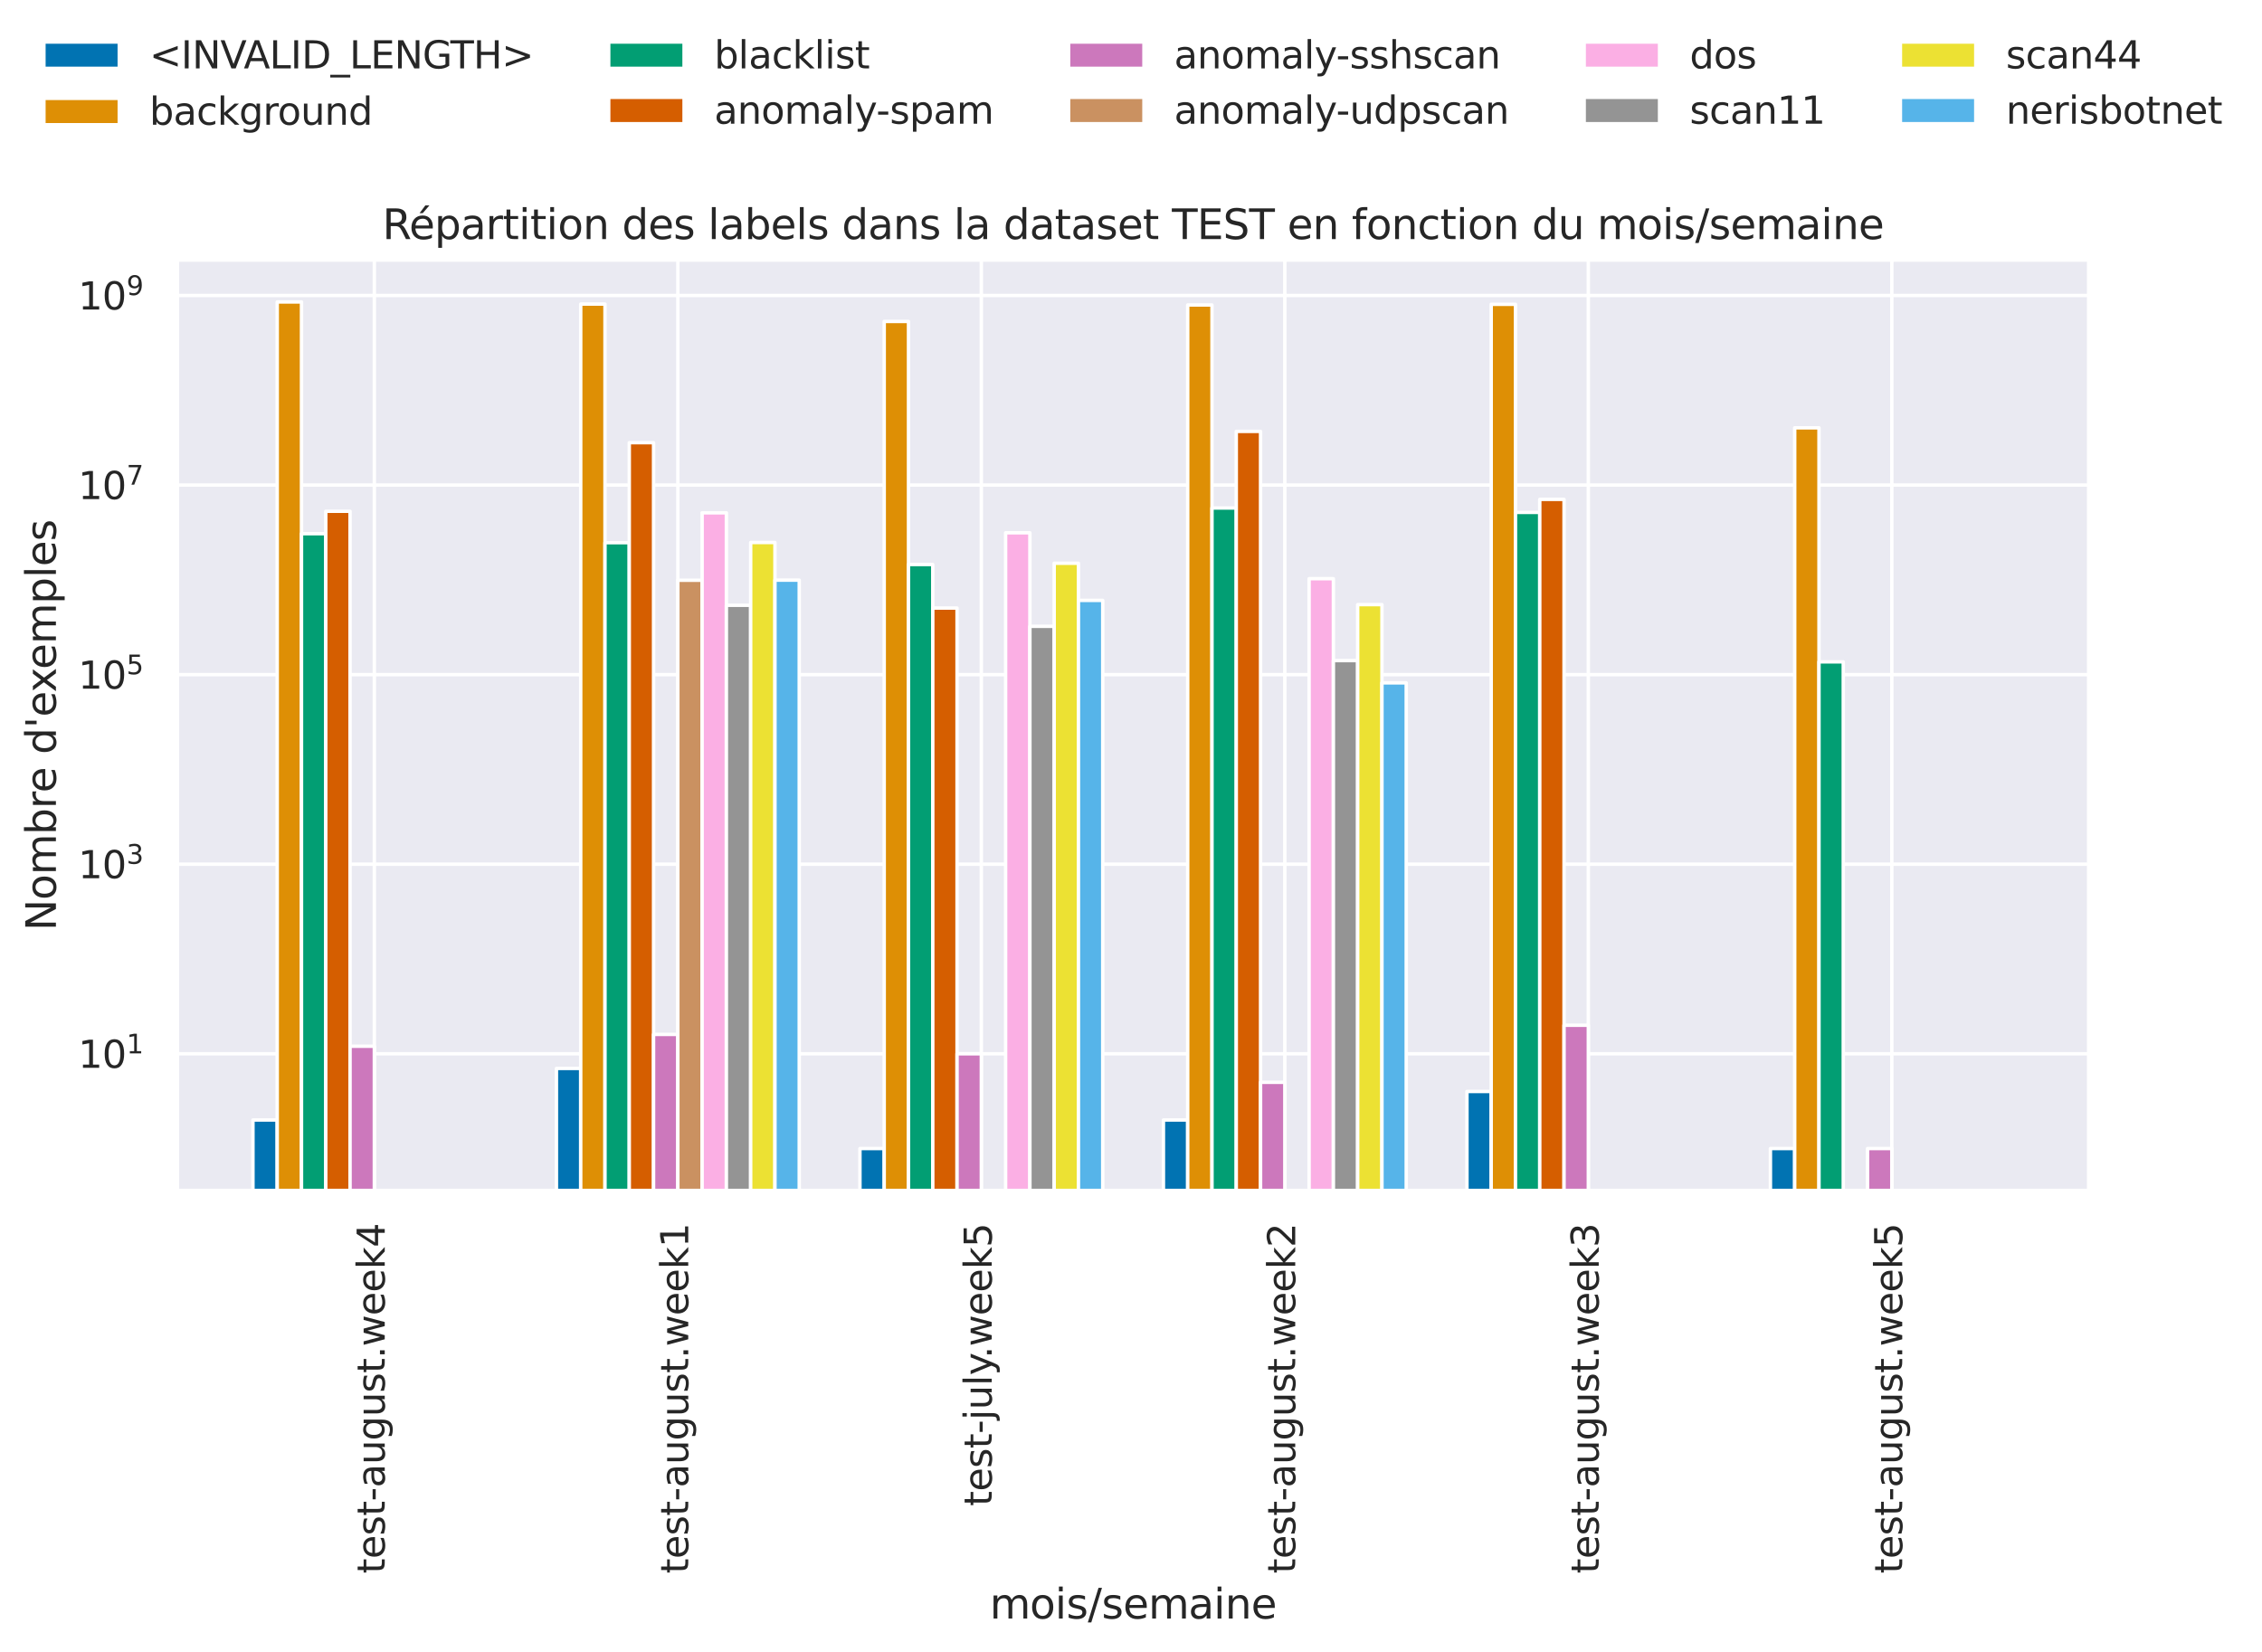 <?xml version="1.0" encoding="utf-8" standalone="no"?>
<!DOCTYPE svg PUBLIC "-//W3C//DTD SVG 1.1//EN"
  "http://www.w3.org/Graphics/SVG/1.1/DTD/svg11.dtd">
<svg xmlns:xlink="http://www.w3.org/1999/xlink" width="660.134pt" height="482.09pt" viewBox="0 0 660.134 482.09" xmlns="http://www.w3.org/2000/svg" version="1.1">
 <defs>
  <style type="text/css">*{stroke-linejoin: round; stroke-linecap: butt}</style>
 </defs>
 <g id="figure_1">
  <g id="patch_1">
   <path d="M 0 482.09 
L 660.134 482.09 
L 660.134 0 
L 0 0 
z
" style="fill: #ffffff"/>
  </g>
  <g id="axes_1">
   <g id="patch_2">
    <path d="M 51.674 347.578 
L 609.674 347.578 
L 609.674 75.778 
L 51.674 75.778 
z
" style="fill: #eaeaf2"/>
   </g>
   <g id="matplotlib.axis_1">
    <g id="xtick_1">
     <g id="line2d_1">
      <path d="M 109.245 347.578 
L 109.245 75.778 
" clip-path="url(#p283bfac3d0)" style="fill: none; stroke: #ffffff; stroke-linecap: round"/>
     </g>
     <g id="text_1">
      <!-- test-august.week4 -->
      <g style="fill: #262626" transform="translate(112.28 459.276)rotate(-90)scale(0.11 -0.11)">
       <defs>
        <path id="DejaVuSans-74" d="M 1172 4494 
L 1172 3500 
L 2356 3500 
L 2356 3053 
L 1172 3053 
L 1172 1153 
Q 1172 725 1289 603 
Q 1406 481 1766 481 
L 2356 481 
L 2356 0 
L 1766 0 
Q 1100 0 847 248 
Q 594 497 594 1153 
L 594 3053 
L 172 3053 
L 172 3500 
L 594 3500 
L 594 4494 
L 1172 4494 
z
" transform="scale(0.016)"/>
        <path id="DejaVuSans-65" d="M 3597 1894 
L 3597 1613 
L 953 1613 
Q 991 1019 1311 708 
Q 1631 397 2203 397 
Q 2534 397 2845 478 
Q 3156 559 3463 722 
L 3463 178 
Q 3153 47 2828 -22 
Q 2503 -91 2169 -91 
Q 1331 -91 842 396 
Q 353 884 353 1716 
Q 353 2575 817 3079 
Q 1281 3584 2069 3584 
Q 2775 3584 3186 3129 
Q 3597 2675 3597 1894 
z
M 3022 2063 
Q 3016 2534 2758 2815 
Q 2500 3097 2075 3097 
Q 1594 3097 1305 2825 
Q 1016 2553 972 2059 
L 3022 2063 
z
" transform="scale(0.016)"/>
        <path id="DejaVuSans-73" d="M 2834 3397 
L 2834 2853 
Q 2591 2978 2328 3040 
Q 2066 3103 1784 3103 
Q 1356 3103 1142 2972 
Q 928 2841 928 2578 
Q 928 2378 1081 2264 
Q 1234 2150 1697 2047 
L 1894 2003 
Q 2506 1872 2764 1633 
Q 3022 1394 3022 966 
Q 3022 478 2636 193 
Q 2250 -91 1575 -91 
Q 1294 -91 989 -36 
Q 684 19 347 128 
L 347 722 
Q 666 556 975 473 
Q 1284 391 1588 391 
Q 1994 391 2212 530 
Q 2431 669 2431 922 
Q 2431 1156 2273 1281 
Q 2116 1406 1581 1522 
L 1381 1569 
Q 847 1681 609 1914 
Q 372 2147 372 2553 
Q 372 3047 722 3315 
Q 1072 3584 1716 3584 
Q 2034 3584 2315 3537 
Q 2597 3491 2834 3397 
z
" transform="scale(0.016)"/>
        <path id="DejaVuSans-2d" d="M 313 2009 
L 1997 2009 
L 1997 1497 
L 313 1497 
L 313 2009 
z
" transform="scale(0.016)"/>
        <path id="DejaVuSans-61" d="M 2194 1759 
Q 1497 1759 1228 1600 
Q 959 1441 959 1056 
Q 959 750 1161 570 
Q 1363 391 1709 391 
Q 2188 391 2477 730 
Q 2766 1069 2766 1631 
L 2766 1759 
L 2194 1759 
z
M 3341 1997 
L 3341 0 
L 2766 0 
L 2766 531 
Q 2569 213 2275 61 
Q 1981 -91 1556 -91 
Q 1019 -91 701 211 
Q 384 513 384 1019 
Q 384 1609 779 1909 
Q 1175 2209 1959 2209 
L 2766 2209 
L 2766 2266 
Q 2766 2663 2505 2880 
Q 2244 3097 1772 3097 
Q 1472 3097 1187 3025 
Q 903 2953 641 2809 
L 641 3341 
Q 956 3463 1253 3523 
Q 1550 3584 1831 3584 
Q 2591 3584 2966 3190 
Q 3341 2797 3341 1997 
z
" transform="scale(0.016)"/>
        <path id="DejaVuSans-75" d="M 544 1381 
L 544 3500 
L 1119 3500 
L 1119 1403 
Q 1119 906 1312 657 
Q 1506 409 1894 409 
Q 2359 409 2629 706 
Q 2900 1003 2900 1516 
L 2900 3500 
L 3475 3500 
L 3475 0 
L 2900 0 
L 2900 538 
Q 2691 219 2414 64 
Q 2138 -91 1772 -91 
Q 1169 -91 856 284 
Q 544 659 544 1381 
z
M 1991 3584 
L 1991 3584 
z
" transform="scale(0.016)"/>
        <path id="DejaVuSans-67" d="M 2906 1791 
Q 2906 2416 2648 2759 
Q 2391 3103 1925 3103 
Q 1463 3103 1205 2759 
Q 947 2416 947 1791 
Q 947 1169 1205 825 
Q 1463 481 1925 481 
Q 2391 481 2648 825 
Q 2906 1169 2906 1791 
z
M 3481 434 
Q 3481 -459 3084 -895 
Q 2688 -1331 1869 -1331 
Q 1566 -1331 1297 -1286 
Q 1028 -1241 775 -1147 
L 775 -588 
Q 1028 -725 1275 -790 
Q 1522 -856 1778 -856 
Q 2344 -856 2625 -561 
Q 2906 -266 2906 331 
L 2906 616 
Q 2728 306 2450 153 
Q 2172 0 1784 0 
Q 1141 0 747 490 
Q 353 981 353 1791 
Q 353 2603 747 3093 
Q 1141 3584 1784 3584 
Q 2172 3584 2450 3431 
Q 2728 3278 2906 2969 
L 2906 3500 
L 3481 3500 
L 3481 434 
z
" transform="scale(0.016)"/>
        <path id="DejaVuSans-2e" d="M 684 794 
L 1344 794 
L 1344 0 
L 684 0 
L 684 794 
z
" transform="scale(0.016)"/>
        <path id="DejaVuSans-77" d="M 269 3500 
L 844 3500 
L 1563 769 
L 2278 3500 
L 2956 3500 
L 3675 769 
L 4391 3500 
L 4966 3500 
L 4050 0 
L 3372 0 
L 2619 2869 
L 1863 0 
L 1184 0 
L 269 3500 
z
" transform="scale(0.016)"/>
        <path id="DejaVuSans-6b" d="M 581 4863 
L 1159 4863 
L 1159 1991 
L 2875 3500 
L 3609 3500 
L 1753 1863 
L 3688 0 
L 2938 0 
L 1159 1709 
L 1159 0 
L 581 0 
L 581 4863 
z
" transform="scale(0.016)"/>
        <path id="DejaVuSans-34" d="M 2419 4116 
L 825 1625 
L 2419 1625 
L 2419 4116 
z
M 2253 4666 
L 3047 4666 
L 3047 1625 
L 3713 1625 
L 3713 1100 
L 3047 1100 
L 3047 0 
L 2419 0 
L 2419 1100 
L 313 1100 
L 313 1709 
L 2253 4666 
z
" transform="scale(0.016)"/>
       </defs>
       <use xlink:href="#DejaVuSans-74"/>
       <use xlink:href="#DejaVuSans-65" x="39.209"/>
       <use xlink:href="#DejaVuSans-73" x="100.732"/>
       <use xlink:href="#DejaVuSans-74" x="152.832"/>
       <use xlink:href="#DejaVuSans-2d" x="192.041"/>
       <use xlink:href="#DejaVuSans-61" x="228.125"/>
       <use xlink:href="#DejaVuSans-75" x="289.404"/>
       <use xlink:href="#DejaVuSans-67" x="352.783"/>
       <use xlink:href="#DejaVuSans-75" x="416.26"/>
       <use xlink:href="#DejaVuSans-73" x="479.639"/>
       <use xlink:href="#DejaVuSans-74" x="531.738"/>
       <use xlink:href="#DejaVuSans-2e" x="570.947"/>
       <use xlink:href="#DejaVuSans-77" x="602.734"/>
       <use xlink:href="#DejaVuSans-65" x="684.521"/>
       <use xlink:href="#DejaVuSans-65" x="746.045"/>
       <use xlink:href="#DejaVuSans-6b" x="807.568"/>
       <use xlink:href="#DejaVuSans-34" x="865.479"/>
      </g>
     </g>
    </g>
    <g id="xtick_2">
     <g id="line2d_2">
      <path d="M 197.817 347.578 
L 197.817 75.778 
" clip-path="url(#p283bfac3d0)" style="fill: none; stroke: #ffffff; stroke-linecap: round"/>
     </g>
     <g id="text_2">
      <!-- test-august.week1 -->
      <g style="fill: #262626" transform="translate(200.852 459.276)rotate(-90)scale(0.11 -0.11)">
       <defs>
        <path id="DejaVuSans-31" d="M 794 531 
L 1825 531 
L 1825 4091 
L 703 3866 
L 703 4441 
L 1819 4666 
L 2450 4666 
L 2450 531 
L 3481 531 
L 3481 0 
L 794 0 
L 794 531 
z
" transform="scale(0.016)"/>
       </defs>
       <use xlink:href="#DejaVuSans-74"/>
       <use xlink:href="#DejaVuSans-65" x="39.209"/>
       <use xlink:href="#DejaVuSans-73" x="100.732"/>
       <use xlink:href="#DejaVuSans-74" x="152.832"/>
       <use xlink:href="#DejaVuSans-2d" x="192.041"/>
       <use xlink:href="#DejaVuSans-61" x="228.125"/>
       <use xlink:href="#DejaVuSans-75" x="289.404"/>
       <use xlink:href="#DejaVuSans-67" x="352.783"/>
       <use xlink:href="#DejaVuSans-75" x="416.26"/>
       <use xlink:href="#DejaVuSans-73" x="479.639"/>
       <use xlink:href="#DejaVuSans-74" x="531.738"/>
       <use xlink:href="#DejaVuSans-2e" x="570.947"/>
       <use xlink:href="#DejaVuSans-77" x="602.734"/>
       <use xlink:href="#DejaVuSans-65" x="684.521"/>
       <use xlink:href="#DejaVuSans-65" x="746.045"/>
       <use xlink:href="#DejaVuSans-6b" x="807.568"/>
       <use xlink:href="#DejaVuSans-31" x="865.479"/>
      </g>
     </g>
    </g>
    <g id="xtick_3">
     <g id="line2d_3">
      <path d="M 286.388 347.578 
L 286.388 75.778 
" clip-path="url(#p283bfac3d0)" style="fill: none; stroke: #ffffff; stroke-linecap: round"/>
     </g>
     <g id="text_3">
      <!-- test-july.week5 -->
      <g style="fill: #262626" transform="translate(289.423 439.593)rotate(-90)scale(0.11 -0.11)">
       <defs>
        <path id="DejaVuSans-6a" d="M 603 3500 
L 1178 3500 
L 1178 -63 
Q 1178 -731 923 -1031 
Q 669 -1331 103 -1331 
L -116 -1331 
L -116 -844 
L 38 -844 
Q 366 -844 484 -692 
Q 603 -541 603 -63 
L 603 3500 
z
M 603 4863 
L 1178 4863 
L 1178 4134 
L 603 4134 
L 603 4863 
z
" transform="scale(0.016)"/>
        <path id="DejaVuSans-6c" d="M 603 4863 
L 1178 4863 
L 1178 0 
L 603 0 
L 603 4863 
z
" transform="scale(0.016)"/>
        <path id="DejaVuSans-79" d="M 2059 -325 
Q 1816 -950 1584 -1140 
Q 1353 -1331 966 -1331 
L 506 -1331 
L 506 -850 
L 844 -850 
Q 1081 -850 1212 -737 
Q 1344 -625 1503 -206 
L 1606 56 
L 191 3500 
L 800 3500 
L 1894 763 
L 2988 3500 
L 3597 3500 
L 2059 -325 
z
" transform="scale(0.016)"/>
        <path id="DejaVuSans-35" d="M 691 4666 
L 3169 4666 
L 3169 4134 
L 1269 4134 
L 1269 2991 
Q 1406 3038 1543 3061 
Q 1681 3084 1819 3084 
Q 2600 3084 3056 2656 
Q 3513 2228 3513 1497 
Q 3513 744 3044 326 
Q 2575 -91 1722 -91 
Q 1428 -91 1123 -41 
Q 819 9 494 109 
L 494 744 
Q 775 591 1075 516 
Q 1375 441 1709 441 
Q 2250 441 2565 725 
Q 2881 1009 2881 1497 
Q 2881 1984 2565 2268 
Q 2250 2553 1709 2553 
Q 1456 2553 1204 2497 
Q 953 2441 691 2322 
L 691 4666 
z
" transform="scale(0.016)"/>
       </defs>
       <use xlink:href="#DejaVuSans-74"/>
       <use xlink:href="#DejaVuSans-65" x="39.209"/>
       <use xlink:href="#DejaVuSans-73" x="100.732"/>
       <use xlink:href="#DejaVuSans-74" x="152.832"/>
       <use xlink:href="#DejaVuSans-2d" x="192.041"/>
       <use xlink:href="#DejaVuSans-6a" x="228.125"/>
       <use xlink:href="#DejaVuSans-75" x="255.908"/>
       <use xlink:href="#DejaVuSans-6c" x="319.287"/>
       <use xlink:href="#DejaVuSans-79" x="347.07"/>
       <use xlink:href="#DejaVuSans-2e" x="392"/>
       <use xlink:href="#DejaVuSans-77" x="423.787"/>
       <use xlink:href="#DejaVuSans-65" x="505.574"/>
       <use xlink:href="#DejaVuSans-65" x="567.098"/>
       <use xlink:href="#DejaVuSans-6b" x="628.621"/>
       <use xlink:href="#DejaVuSans-35" x="686.531"/>
      </g>
     </g>
    </g>
    <g id="xtick_4">
     <g id="line2d_4">
      <path d="M 374.959 347.578 
L 374.959 75.778 
" clip-path="url(#p283bfac3d0)" style="fill: none; stroke: #ffffff; stroke-linecap: round"/>
     </g>
     <g id="text_4">
      <!-- test-august.week2 -->
      <g style="fill: #262626" transform="translate(377.995 459.276)rotate(-90)scale(0.11 -0.11)">
       <defs>
        <path id="DejaVuSans-32" d="M 1228 531 
L 3431 531 
L 3431 0 
L 469 0 
L 469 531 
Q 828 903 1448 1529 
Q 2069 2156 2228 2338 
Q 2531 2678 2651 2914 
Q 2772 3150 2772 3378 
Q 2772 3750 2511 3984 
Q 2250 4219 1831 4219 
Q 1534 4219 1204 4116 
Q 875 4013 500 3803 
L 500 4441 
Q 881 4594 1212 4672 
Q 1544 4750 1819 4750 
Q 2544 4750 2975 4387 
Q 3406 4025 3406 3419 
Q 3406 3131 3298 2873 
Q 3191 2616 2906 2266 
Q 2828 2175 2409 1742 
Q 1991 1309 1228 531 
z
" transform="scale(0.016)"/>
       </defs>
       <use xlink:href="#DejaVuSans-74"/>
       <use xlink:href="#DejaVuSans-65" x="39.209"/>
       <use xlink:href="#DejaVuSans-73" x="100.732"/>
       <use xlink:href="#DejaVuSans-74" x="152.832"/>
       <use xlink:href="#DejaVuSans-2d" x="192.041"/>
       <use xlink:href="#DejaVuSans-61" x="228.125"/>
       <use xlink:href="#DejaVuSans-75" x="289.404"/>
       <use xlink:href="#DejaVuSans-67" x="352.783"/>
       <use xlink:href="#DejaVuSans-75" x="416.26"/>
       <use xlink:href="#DejaVuSans-73" x="479.639"/>
       <use xlink:href="#DejaVuSans-74" x="531.738"/>
       <use xlink:href="#DejaVuSans-2e" x="570.947"/>
       <use xlink:href="#DejaVuSans-77" x="602.734"/>
       <use xlink:href="#DejaVuSans-65" x="684.521"/>
       <use xlink:href="#DejaVuSans-65" x="746.045"/>
       <use xlink:href="#DejaVuSans-6b" x="807.568"/>
       <use xlink:href="#DejaVuSans-32" x="865.479"/>
      </g>
     </g>
    </g>
    <g id="xtick_5">
     <g id="line2d_5">
      <path d="M 463.531 347.578 
L 463.531 75.778 
" clip-path="url(#p283bfac3d0)" style="fill: none; stroke: #ffffff; stroke-linecap: round"/>
     </g>
     <g id="text_5">
      <!-- test-august.week3 -->
      <g style="fill: #262626" transform="translate(466.566 459.276)rotate(-90)scale(0.11 -0.11)">
       <defs>
        <path id="DejaVuSans-33" d="M 2597 2516 
Q 3050 2419 3304 2112 
Q 3559 1806 3559 1356 
Q 3559 666 3084 287 
Q 2609 -91 1734 -91 
Q 1441 -91 1130 -33 
Q 819 25 488 141 
L 488 750 
Q 750 597 1062 519 
Q 1375 441 1716 441 
Q 2309 441 2620 675 
Q 2931 909 2931 1356 
Q 2931 1769 2642 2001 
Q 2353 2234 1838 2234 
L 1294 2234 
L 1294 2753 
L 1863 2753 
Q 2328 2753 2575 2939 
Q 2822 3125 2822 3475 
Q 2822 3834 2567 4026 
Q 2313 4219 1838 4219 
Q 1578 4219 1281 4162 
Q 984 4106 628 3988 
L 628 4550 
Q 988 4650 1302 4700 
Q 1616 4750 1894 4750 
Q 2613 4750 3031 4423 
Q 3450 4097 3450 3541 
Q 3450 3153 3228 2886 
Q 3006 2619 2597 2516 
z
" transform="scale(0.016)"/>
       </defs>
       <use xlink:href="#DejaVuSans-74"/>
       <use xlink:href="#DejaVuSans-65" x="39.209"/>
       <use xlink:href="#DejaVuSans-73" x="100.732"/>
       <use xlink:href="#DejaVuSans-74" x="152.832"/>
       <use xlink:href="#DejaVuSans-2d" x="192.041"/>
       <use xlink:href="#DejaVuSans-61" x="228.125"/>
       <use xlink:href="#DejaVuSans-75" x="289.404"/>
       <use xlink:href="#DejaVuSans-67" x="352.783"/>
       <use xlink:href="#DejaVuSans-75" x="416.26"/>
       <use xlink:href="#DejaVuSans-73" x="479.639"/>
       <use xlink:href="#DejaVuSans-74" x="531.738"/>
       <use xlink:href="#DejaVuSans-2e" x="570.947"/>
       <use xlink:href="#DejaVuSans-77" x="602.734"/>
       <use xlink:href="#DejaVuSans-65" x="684.521"/>
       <use xlink:href="#DejaVuSans-65" x="746.045"/>
       <use xlink:href="#DejaVuSans-6b" x="807.568"/>
       <use xlink:href="#DejaVuSans-33" x="865.479"/>
      </g>
     </g>
    </g>
    <g id="xtick_6">
     <g id="line2d_6">
      <path d="M 552.102 347.578 
L 552.102 75.778 
" clip-path="url(#p283bfac3d0)" style="fill: none; stroke: #ffffff; stroke-linecap: round"/>
     </g>
     <g id="text_6">
      <!-- test-august.week5 -->
      <g style="fill: #262626" transform="translate(555.138 459.276)rotate(-90)scale(0.11 -0.11)">
       <use xlink:href="#DejaVuSans-74"/>
       <use xlink:href="#DejaVuSans-65" x="39.209"/>
       <use xlink:href="#DejaVuSans-73" x="100.732"/>
       <use xlink:href="#DejaVuSans-74" x="152.832"/>
       <use xlink:href="#DejaVuSans-2d" x="192.041"/>
       <use xlink:href="#DejaVuSans-61" x="228.125"/>
       <use xlink:href="#DejaVuSans-75" x="289.404"/>
       <use xlink:href="#DejaVuSans-67" x="352.783"/>
       <use xlink:href="#DejaVuSans-75" x="416.26"/>
       <use xlink:href="#DejaVuSans-73" x="479.639"/>
       <use xlink:href="#DejaVuSans-74" x="531.738"/>
       <use xlink:href="#DejaVuSans-2e" x="570.947"/>
       <use xlink:href="#DejaVuSans-77" x="602.734"/>
       <use xlink:href="#DejaVuSans-65" x="684.521"/>
       <use xlink:href="#DejaVuSans-65" x="746.045"/>
       <use xlink:href="#DejaVuSans-6b" x="807.568"/>
       <use xlink:href="#DejaVuSans-35" x="865.479"/>
      </g>
     </g>
    </g>
    <g id="text_7">
     <!-- mois/semaine -->
     <g style="fill: #262626" transform="translate(288.844 472.395)scale(0.12 -0.12)">
      <defs>
       <path id="DejaVuSans-6d" d="M 3328 2828 
Q 3544 3216 3844 3400 
Q 4144 3584 4550 3584 
Q 5097 3584 5394 3201 
Q 5691 2819 5691 2113 
L 5691 0 
L 5113 0 
L 5113 2094 
Q 5113 2597 4934 2840 
Q 4756 3084 4391 3084 
Q 3944 3084 3684 2787 
Q 3425 2491 3425 1978 
L 3425 0 
L 2847 0 
L 2847 2094 
Q 2847 2600 2669 2842 
Q 2491 3084 2119 3084 
Q 1678 3084 1418 2786 
Q 1159 2488 1159 1978 
L 1159 0 
L 581 0 
L 581 3500 
L 1159 3500 
L 1159 2956 
Q 1356 3278 1631 3431 
Q 1906 3584 2284 3584 
Q 2666 3584 2933 3390 
Q 3200 3197 3328 2828 
z
" transform="scale(0.016)"/>
       <path id="DejaVuSans-6f" d="M 1959 3097 
Q 1497 3097 1228 2736 
Q 959 2375 959 1747 
Q 959 1119 1226 758 
Q 1494 397 1959 397 
Q 2419 397 2687 759 
Q 2956 1122 2956 1747 
Q 2956 2369 2687 2733 
Q 2419 3097 1959 3097 
z
M 1959 3584 
Q 2709 3584 3137 3096 
Q 3566 2609 3566 1747 
Q 3566 888 3137 398 
Q 2709 -91 1959 -91 
Q 1206 -91 779 398 
Q 353 888 353 1747 
Q 353 2609 779 3096 
Q 1206 3584 1959 3584 
z
" transform="scale(0.016)"/>
       <path id="DejaVuSans-69" d="M 603 3500 
L 1178 3500 
L 1178 0 
L 603 0 
L 603 3500 
z
M 603 4863 
L 1178 4863 
L 1178 4134 
L 603 4134 
L 603 4863 
z
" transform="scale(0.016)"/>
       <path id="DejaVuSans-2f" d="M 1625 4666 
L 2156 4666 
L 531 -594 
L 0 -594 
L 1625 4666 
z
" transform="scale(0.016)"/>
       <path id="DejaVuSans-6e" d="M 3513 2113 
L 3513 0 
L 2938 0 
L 2938 2094 
Q 2938 2591 2744 2837 
Q 2550 3084 2163 3084 
Q 1697 3084 1428 2787 
Q 1159 2491 1159 1978 
L 1159 0 
L 581 0 
L 581 3500 
L 1159 3500 
L 1159 2956 
Q 1366 3272 1645 3428 
Q 1925 3584 2291 3584 
Q 2894 3584 3203 3211 
Q 3513 2838 3513 2113 
z
" transform="scale(0.016)"/>
      </defs>
      <use xlink:href="#DejaVuSans-6d"/>
      <use xlink:href="#DejaVuSans-6f" x="97.412"/>
      <use xlink:href="#DejaVuSans-69" x="158.594"/>
      <use xlink:href="#DejaVuSans-73" x="186.377"/>
      <use xlink:href="#DejaVuSans-2f" x="238.477"/>
      <use xlink:href="#DejaVuSans-73" x="272.168"/>
      <use xlink:href="#DejaVuSans-65" x="324.268"/>
      <use xlink:href="#DejaVuSans-6d" x="385.791"/>
      <use xlink:href="#DejaVuSans-61" x="483.203"/>
      <use xlink:href="#DejaVuSans-69" x="544.482"/>
      <use xlink:href="#DejaVuSans-6e" x="572.266"/>
      <use xlink:href="#DejaVuSans-65" x="635.645"/>
     </g>
    </g>
   </g>
   <g id="matplotlib.axis_2">
    <g id="ytick_1">
     <g id="line2d_7">
      <path d="M 51.674 307.558 
L 609.674 307.558 
" clip-path="url(#p283bfac3d0)" style="fill: none; stroke: #ffffff; stroke-linecap: round"/>
     </g>
     <g id="text_8">
      <!-- $\mathdefault{10^{1}}$ -->
      <g style="fill: #262626" transform="translate(22.814 311.737)scale(0.11 -0.11)">
       <defs>
        <path id="DejaVuSans-30" d="M 2034 4250 
Q 1547 4250 1301 3770 
Q 1056 3291 1056 2328 
Q 1056 1369 1301 889 
Q 1547 409 2034 409 
Q 2525 409 2770 889 
Q 3016 1369 3016 2328 
Q 3016 3291 2770 3770 
Q 2525 4250 2034 4250 
z
M 2034 4750 
Q 2819 4750 3233 4129 
Q 3647 3509 3647 2328 
Q 3647 1150 3233 529 
Q 2819 -91 2034 -91 
Q 1250 -91 836 529 
Q 422 1150 422 2328 
Q 422 3509 836 4129 
Q 1250 4750 2034 4750 
z
" transform="scale(0.016)"/>
       </defs>
       <use xlink:href="#DejaVuSans-31" transform="translate(0 0.684)"/>
       <use xlink:href="#DejaVuSans-30" transform="translate(63.623 0.684)"/>
       <use xlink:href="#DejaVuSans-31" transform="translate(128.203 38.966)scale(0.7)"/>
      </g>
     </g>
    </g>
    <g id="ytick_2">
     <g id="line2d_8">
      <path d="M 51.674 252.228 
L 609.674 252.228 
" clip-path="url(#p283bfac3d0)" style="fill: none; stroke: #ffffff; stroke-linecap: round"/>
     </g>
     <g id="text_9">
      <!-- $\mathdefault{10^{3}}$ -->
      <g style="fill: #262626" transform="translate(22.814 256.407)scale(0.11 -0.11)">
       <use xlink:href="#DejaVuSans-31" transform="translate(0 0.766)"/>
       <use xlink:href="#DejaVuSans-30" transform="translate(63.623 0.766)"/>
       <use xlink:href="#DejaVuSans-33" transform="translate(128.203 39.047)scale(0.7)"/>
      </g>
     </g>
    </g>
    <g id="ytick_3">
     <g id="line2d_9">
      <path d="M 51.674 196.898 
L 609.674 196.898 
" clip-path="url(#p283bfac3d0)" style="fill: none; stroke: #ffffff; stroke-linecap: round"/>
     </g>
     <g id="text_10">
      <!-- $\mathdefault{10^{5}}$ -->
      <g style="fill: #262626" transform="translate(22.814 201.078)scale(0.11 -0.11)">
       <use xlink:href="#DejaVuSans-31" transform="translate(0 0.684)"/>
       <use xlink:href="#DejaVuSans-30" transform="translate(63.623 0.684)"/>
       <use xlink:href="#DejaVuSans-35" transform="translate(128.203 38.966)scale(0.7)"/>
      </g>
     </g>
    </g>
    <g id="ytick_4">
     <g id="line2d_10">
      <path d="M 51.674 141.568 
L 609.674 141.568 
" clip-path="url(#p283bfac3d0)" style="fill: none; stroke: #ffffff; stroke-linecap: round"/>
     </g>
     <g id="text_11">
      <!-- $\mathdefault{10^{7}}$ -->
      <g style="fill: #262626" transform="translate(22.814 145.748)scale(0.11 -0.11)">
       <defs>
        <path id="DejaVuSans-37" d="M 525 4666 
L 3525 4666 
L 3525 4397 
L 1831 0 
L 1172 0 
L 2766 4134 
L 525 4134 
L 525 4666 
z
" transform="scale(0.016)"/>
       </defs>
       <use xlink:href="#DejaVuSans-31" transform="translate(0 0.684)"/>
       <use xlink:href="#DejaVuSans-30" transform="translate(63.623 0.684)"/>
       <use xlink:href="#DejaVuSans-37" transform="translate(128.203 38.966)scale(0.7)"/>
      </g>
     </g>
    </g>
    <g id="ytick_5">
     <g id="line2d_11">
      <path d="M 51.674 86.239 
L 609.674 86.239 
" clip-path="url(#p283bfac3d0)" style="fill: none; stroke: #ffffff; stroke-linecap: round"/>
     </g>
     <g id="text_12">
      <!-- $\mathdefault{10^{9}}$ -->
      <g style="fill: #262626" transform="translate(22.814 90.418)scale(0.11 -0.11)">
       <defs>
        <path id="DejaVuSans-39" d="M 703 97 
L 703 672 
Q 941 559 1184 500 
Q 1428 441 1663 441 
Q 2288 441 2617 861 
Q 2947 1281 2994 2138 
Q 2813 1869 2534 1725 
Q 2256 1581 1919 1581 
Q 1219 1581 811 2004 
Q 403 2428 403 3163 
Q 403 3881 828 4315 
Q 1253 4750 1959 4750 
Q 2769 4750 3195 4129 
Q 3622 3509 3622 2328 
Q 3622 1225 3098 567 
Q 2575 -91 1691 -91 
Q 1453 -91 1209 -44 
Q 966 3 703 97 
z
M 1959 2075 
Q 2384 2075 2632 2365 
Q 2881 2656 2881 3163 
Q 2881 3666 2632 3958 
Q 2384 4250 1959 4250 
Q 1534 4250 1286 3958 
Q 1038 3666 1038 3163 
Q 1038 2656 1286 2365 
Q 1534 2075 1959 2075 
z
" transform="scale(0.016)"/>
       </defs>
       <use xlink:href="#DejaVuSans-31" transform="translate(0 0.766)"/>
       <use xlink:href="#DejaVuSans-30" transform="translate(63.623 0.766)"/>
       <use xlink:href="#DejaVuSans-39" transform="translate(128.203 39.047)scale(0.7)"/>
      </g>
     </g>
    </g>
    <g id="text_13">
     <!-- Nombre d'exemples -->
     <g style="fill: #262626" transform="translate(16.318 271.66)rotate(-90)scale(0.12 -0.12)">
      <defs>
       <path id="DejaVuSans-4e" d="M 628 4666 
L 1478 4666 
L 3547 763 
L 3547 4666 
L 4159 4666 
L 4159 0 
L 3309 0 
L 1241 3903 
L 1241 0 
L 628 0 
L 628 4666 
z
" transform="scale(0.016)"/>
       <path id="DejaVuSans-62" d="M 3116 1747 
Q 3116 2381 2855 2742 
Q 2594 3103 2138 3103 
Q 1681 3103 1420 2742 
Q 1159 2381 1159 1747 
Q 1159 1113 1420 752 
Q 1681 391 2138 391 
Q 2594 391 2855 752 
Q 3116 1113 3116 1747 
z
M 1159 2969 
Q 1341 3281 1617 3432 
Q 1894 3584 2278 3584 
Q 2916 3584 3314 3078 
Q 3713 2572 3713 1747 
Q 3713 922 3314 415 
Q 2916 -91 2278 -91 
Q 1894 -91 1617 61 
Q 1341 213 1159 525 
L 1159 0 
L 581 0 
L 581 4863 
L 1159 4863 
L 1159 2969 
z
" transform="scale(0.016)"/>
       <path id="DejaVuSans-72" d="M 2631 2963 
Q 2534 3019 2420 3045 
Q 2306 3072 2169 3072 
Q 1681 3072 1420 2755 
Q 1159 2438 1159 1844 
L 1159 0 
L 581 0 
L 581 3500 
L 1159 3500 
L 1159 2956 
Q 1341 3275 1631 3429 
Q 1922 3584 2338 3584 
Q 2397 3584 2469 3576 
Q 2541 3569 2628 3553 
L 2631 2963 
z
" transform="scale(0.016)"/>
       <path id="DejaVuSans-20" transform="scale(0.016)"/>
       <path id="DejaVuSans-64" d="M 2906 2969 
L 2906 4863 
L 3481 4863 
L 3481 0 
L 2906 0 
L 2906 525 
Q 2725 213 2448 61 
Q 2172 -91 1784 -91 
Q 1150 -91 751 415 
Q 353 922 353 1747 
Q 353 2572 751 3078 
Q 1150 3584 1784 3584 
Q 2172 3584 2448 3432 
Q 2725 3281 2906 2969 
z
M 947 1747 
Q 947 1113 1208 752 
Q 1469 391 1925 391 
Q 2381 391 2643 752 
Q 2906 1113 2906 1747 
Q 2906 2381 2643 2742 
Q 2381 3103 1925 3103 
Q 1469 3103 1208 2742 
Q 947 2381 947 1747 
z
" transform="scale(0.016)"/>
       <path id="DejaVuSans-27" d="M 1147 4666 
L 1147 2931 
L 616 2931 
L 616 4666 
L 1147 4666 
z
" transform="scale(0.016)"/>
       <path id="DejaVuSans-78" d="M 3513 3500 
L 2247 1797 
L 3578 0 
L 2900 0 
L 1881 1375 
L 863 0 
L 184 0 
L 1544 1831 
L 300 3500 
L 978 3500 
L 1906 2253 
L 2834 3500 
L 3513 3500 
z
" transform="scale(0.016)"/>
       <path id="DejaVuSans-70" d="M 1159 525 
L 1159 -1331 
L 581 -1331 
L 581 3500 
L 1159 3500 
L 1159 2969 
Q 1341 3281 1617 3432 
Q 1894 3584 2278 3584 
Q 2916 3584 3314 3078 
Q 3713 2572 3713 1747 
Q 3713 922 3314 415 
Q 2916 -91 2278 -91 
Q 1894 -91 1617 61 
Q 1341 213 1159 525 
z
M 3116 1747 
Q 3116 2381 2855 2742 
Q 2594 3103 2138 3103 
Q 1681 3103 1420 2742 
Q 1159 2381 1159 1747 
Q 1159 1113 1420 752 
Q 1681 391 2138 391 
Q 2594 391 2855 752 
Q 3116 1113 3116 1747 
z
" transform="scale(0.016)"/>
      </defs>
      <use xlink:href="#DejaVuSans-4e"/>
      <use xlink:href="#DejaVuSans-6f" x="74.805"/>
      <use xlink:href="#DejaVuSans-6d" x="135.986"/>
      <use xlink:href="#DejaVuSans-62" x="233.398"/>
      <use xlink:href="#DejaVuSans-72" x="296.875"/>
      <use xlink:href="#DejaVuSans-65" x="335.738"/>
      <use xlink:href="#DejaVuSans-20" x="397.262"/>
      <use xlink:href="#DejaVuSans-64" x="429.049"/>
      <use xlink:href="#DejaVuSans-27" x="492.525"/>
      <use xlink:href="#DejaVuSans-65" x="520.016"/>
      <use xlink:href="#DejaVuSans-78" x="579.789"/>
      <use xlink:href="#DejaVuSans-65" x="635.844"/>
      <use xlink:href="#DejaVuSans-6d" x="697.367"/>
      <use xlink:href="#DejaVuSans-70" x="794.779"/>
      <use xlink:href="#DejaVuSans-6c" x="858.256"/>
      <use xlink:href="#DejaVuSans-65" x="886.039"/>
      <use xlink:href="#DejaVuSans-73" x="947.562"/>
     </g>
    </g>
   </g>
   <g id="patch_3">
    <path d="M 73.817 28000.193 
L 80.902 28000.193 
L 80.902 326.895 
L 73.817 326.895 
z
" clip-path="url(#p283bfac3d0)" style="fill: #0173b2; stroke: #ffffff; stroke-linejoin: miter"/>
   </g>
   <g id="patch_4">
    <path d="M 162.388 28000.193 
L 169.474 28000.193 
L 169.474 311.844 
L 162.388 311.844 
z
" clip-path="url(#p283bfac3d0)" style="fill: #0173b2; stroke: #ffffff; stroke-linejoin: miter"/>
   </g>
   <g id="patch_5">
    <path d="M 250.959 28000.193 
L 258.045 28000.193 
L 258.045 335.223 
L 250.959 335.223 
z
" clip-path="url(#p283bfac3d0)" style="fill: #0173b2; stroke: #ffffff; stroke-linejoin: miter"/>
   </g>
   <g id="patch_6">
    <path d="M 339.531 28000.193 
L 346.617 28000.193 
L 346.617 326.895 
L 339.531 326.895 
z
" clip-path="url(#p283bfac3d0)" style="fill: #0173b2; stroke: #ffffff; stroke-linejoin: miter"/>
   </g>
   <g id="patch_7">
    <path d="M 428.102 28000.193 
L 435.188 28000.193 
L 435.188 318.567 
L 428.102 318.567 
z
" clip-path="url(#p283bfac3d0)" style="fill: #0173b2; stroke: #ffffff; stroke-linejoin: miter"/>
   </g>
   <g id="patch_8">
    <path d="M 516.674 28000.193 
L 523.759 28000.193 
L 523.759 335.223 
L 516.674 335.223 
z
" clip-path="url(#p283bfac3d0)" style="fill: #0173b2; stroke: #ffffff; stroke-linejoin: miter"/>
   </g>
   <g id="patch_9">
    <path d="M 80.902 28000.193 
L 87.988 28000.193 
L 87.988 88.132 
L 80.902 88.132 
z
" clip-path="url(#p283bfac3d0)" style="fill: #de8f05; stroke: #ffffff; stroke-linejoin: miter"/>
   </g>
   <g id="patch_10">
    <path d="M 169.474 28000.193 
L 176.559 28000.193 
L 176.559 88.754 
L 169.474 88.754 
z
" clip-path="url(#p283bfac3d0)" style="fill: #de8f05; stroke: #ffffff; stroke-linejoin: miter"/>
   </g>
   <g id="patch_11">
    <path d="M 258.045 28000.193 
L 265.131 28000.193 
L 265.131 93.822 
L 258.045 93.822 
z
" clip-path="url(#p283bfac3d0)" style="fill: #de8f05; stroke: #ffffff; stroke-linejoin: miter"/>
   </g>
   <g id="patch_12">
    <path d="M 346.617 28000.193 
L 353.702 28000.193 
L 353.702 89.017 
L 346.617 89.017 
z
" clip-path="url(#p283bfac3d0)" style="fill: #de8f05; stroke: #ffffff; stroke-linejoin: miter"/>
   </g>
   <g id="patch_13">
    <path d="M 435.188 28000.193 
L 442.274 28000.193 
L 442.274 88.817 
L 435.188 88.817 
z
" clip-path="url(#p283bfac3d0)" style="fill: #de8f05; stroke: #ffffff; stroke-linejoin: miter"/>
   </g>
   <g id="patch_14">
    <path d="M 523.759 28000.193 
L 530.845 28000.193 
L 530.845 124.867 
L 523.759 124.867 
z
" clip-path="url(#p283bfac3d0)" style="fill: #de8f05; stroke: #ffffff; stroke-linejoin: miter"/>
   </g>
   <g id="patch_15">
    <path d="M 87.988 28000.193 
L 95.074 28000.193 
L 95.074 155.76 
L 87.988 155.76 
z
" clip-path="url(#p283bfac3d0)" style="fill: #029e73; stroke: #ffffff; stroke-linejoin: miter"/>
   </g>
   <g id="patch_16">
    <path d="M 176.559 28000.193 
L 183.645 28000.193 
L 183.645 158.396 
L 176.559 158.396 
z
" clip-path="url(#p283bfac3d0)" style="fill: #029e73; stroke: #ffffff; stroke-linejoin: miter"/>
   </g>
   <g id="patch_17">
    <path d="M 265.131 28000.193 
L 272.217 28000.193 
L 272.217 164.763 
L 265.131 164.763 
z
" clip-path="url(#p283bfac3d0)" style="fill: #029e73; stroke: #ffffff; stroke-linejoin: miter"/>
   </g>
   <g id="patch_18">
    <path d="M 353.702 28000.193 
L 360.788 28000.193 
L 360.788 148.263 
L 353.702 148.263 
z
" clip-path="url(#p283bfac3d0)" style="fill: #029e73; stroke: #ffffff; stroke-linejoin: miter"/>
   </g>
   <g id="patch_19">
    <path d="M 442.274 28000.193 
L 449.359 28000.193 
L 449.359 149.561 
L 442.274 149.561 
z
" clip-path="url(#p283bfac3d0)" style="fill: #029e73; stroke: #ffffff; stroke-linejoin: miter"/>
   </g>
   <g id="patch_20">
    <path d="M 530.845 28000.193 
L 537.931 28000.193 
L 537.931 193.169 
L 530.845 193.169 
z
" clip-path="url(#p283bfac3d0)" style="fill: #029e73; stroke: #ffffff; stroke-linejoin: miter"/>
   </g>
   <g id="patch_21">
    <path d="M 95.074 28000.193 
L 102.159 28000.193 
L 102.159 149.225 
L 95.074 149.225 
z
" clip-path="url(#p283bfac3d0)" style="fill: #d55e00; stroke: #ffffff; stroke-linejoin: miter"/>
   </g>
   <g id="patch_22">
    <path d="M 183.645 28000.193 
L 190.731 28000.193 
L 190.731 129.211 
L 183.645 129.211 
z
" clip-path="url(#p283bfac3d0)" style="fill: #d55e00; stroke: #ffffff; stroke-linejoin: miter"/>
   </g>
   <g id="patch_23">
    <path d="M 272.217 28000.193 
L 279.302 28000.193 
L 279.302 177.474 
L 272.217 177.474 
z
" clip-path="url(#p283bfac3d0)" style="fill: #d55e00; stroke: #ffffff; stroke-linejoin: miter"/>
   </g>
   <g id="patch_24">
    <path d="M 360.788 28000.193 
L 367.874 28000.193 
L 367.874 125.915 
L 360.788 125.915 
z
" clip-path="url(#p283bfac3d0)" style="fill: #d55e00; stroke: #ffffff; stroke-linejoin: miter"/>
   </g>
   <g id="patch_25">
    <path d="M 449.359 28000.193 
L 456.445 28000.193 
L 456.445 145.753 
L 449.359 145.753 
z
" clip-path="url(#p283bfac3d0)" style="fill: #d55e00; stroke: #ffffff; stroke-linejoin: miter"/>
   </g>
   <g id="patch_26">
    <path d="M 537.931 28000.193 
L 545.017 28000.193 
L 545.017 28000.193 
L 537.931 28000.193 
z
" clip-path="url(#p283bfac3d0)" style="fill: #d55e00; stroke: #ffffff; stroke-linejoin: miter"/>
   </g>
   <g id="patch_27">
    <path d="M 102.159 28000.193 
L 109.245 28000.193 
L 109.245 305.368 
L 102.159 305.368 
z
" clip-path="url(#p283bfac3d0)" style="fill: #cc78bc; stroke: #ffffff; stroke-linejoin: miter"/>
   </g>
   <g id="patch_28">
    <path d="M 190.731 28000.193 
L 197.817 28000.193 
L 197.817 301.911 
L 190.731 301.911 
z
" clip-path="url(#p283bfac3d0)" style="fill: #cc78bc; stroke: #ffffff; stroke-linejoin: miter"/>
   </g>
   <g id="patch_29">
    <path d="M 279.302 28000.193 
L 286.388 28000.193 
L 286.388 307.558 
L 279.302 307.558 
z
" clip-path="url(#p283bfac3d0)" style="fill: #cc78bc; stroke: #ffffff; stroke-linejoin: miter"/>
   </g>
   <g id="patch_30">
    <path d="M 367.874 28000.193 
L 374.959 28000.193 
L 374.959 315.886 
L 367.874 315.886 
z
" clip-path="url(#p283bfac3d0)" style="fill: #cc78bc; stroke: #ffffff; stroke-linejoin: miter"/>
   </g>
   <g id="patch_31">
    <path d="M 456.445 28000.193 
L 463.531 28000.193 
L 463.531 299.23 
L 456.445 299.23 
z
" clip-path="url(#p283bfac3d0)" style="fill: #cc78bc; stroke: #ffffff; stroke-linejoin: miter"/>
   </g>
   <g id="patch_32">
    <path d="M 545.017 28000.193 
L 552.102 28000.193 
L 552.102 335.223 
L 545.017 335.223 
z
" clip-path="url(#p283bfac3d0)" style="fill: #cc78bc; stroke: #ffffff; stroke-linejoin: miter"/>
   </g>
   <g id="patch_33">
    <path d="M 109.245 28000.193 
L 116.331 28000.193 
L 116.331 28000.193 
L 109.245 28000.193 
z
" clip-path="url(#p283bfac3d0)" style="fill: #ca9161; stroke: #ffffff; stroke-linejoin: miter"/>
   </g>
   <g id="patch_34">
    <path d="M 197.817 28000.193 
L 204.902 28000.193 
L 204.902 169.356 
L 197.817 169.356 
z
" clip-path="url(#p283bfac3d0)" style="fill: #ca9161; stroke: #ffffff; stroke-linejoin: miter"/>
   </g>
   <g id="patch_35">
    <path d="M 286.388 28000.193 
L 293.474 28000.193 
L 293.474 28000.193 
L 286.388 28000.193 
z
" clip-path="url(#p283bfac3d0)" style="fill: #ca9161; stroke: #ffffff; stroke-linejoin: miter"/>
   </g>
   <g id="patch_36">
    <path d="M 374.959 28000.193 
L 382.045 28000.193 
L 382.045 28000.193 
L 374.959 28000.193 
z
" clip-path="url(#p283bfac3d0)" style="fill: #ca9161; stroke: #ffffff; stroke-linejoin: miter"/>
   </g>
   <g id="patch_37">
    <path d="M 463.531 28000.193 
L 470.617 28000.193 
L 470.617 28000.193 
L 463.531 28000.193 
z
" clip-path="url(#p283bfac3d0)" style="fill: #ca9161; stroke: #ffffff; stroke-linejoin: miter"/>
   </g>
   <g id="patch_38">
    <path d="M 552.102 28000.193 
L 559.188 28000.193 
L 559.188 28000.193 
L 552.102 28000.193 
z
" clip-path="url(#p283bfac3d0)" style="fill: #ca9161; stroke: #ffffff; stroke-linejoin: miter"/>
   </g>
   <g id="patch_39">
    <path d="M 116.331 28000.193 
L 123.417 28000.193 
L 123.417 28000.193 
L 116.331 28000.193 
z
" clip-path="url(#p283bfac3d0)" style="fill: #fbafe4; stroke: #ffffff; stroke-linejoin: miter"/>
   </g>
   <g id="patch_40">
    <path d="M 204.902 28000.193 
L 211.988 28000.193 
L 211.988 149.675 
L 204.902 149.675 
z
" clip-path="url(#p283bfac3d0)" style="fill: #fbafe4; stroke: #ffffff; stroke-linejoin: miter"/>
   </g>
   <g id="patch_41">
    <path d="M 293.474 28000.193 
L 300.559 28000.193 
L 300.559 155.506 
L 293.474 155.506 
z
" clip-path="url(#p283bfac3d0)" style="fill: #fbafe4; stroke: #ffffff; stroke-linejoin: miter"/>
   </g>
   <g id="patch_42">
    <path d="M 382.045 28000.193 
L 389.131 28000.193 
L 389.131 168.899 
L 382.045 168.899 
z
" clip-path="url(#p283bfac3d0)" style="fill: #fbafe4; stroke: #ffffff; stroke-linejoin: miter"/>
   </g>
   <g id="patch_43">
    <path d="M 470.617 28000.193 
L 477.702 28000.193 
L 477.702 28000.193 
L 470.617 28000.193 
z
" clip-path="url(#p283bfac3d0)" style="fill: #fbafe4; stroke: #ffffff; stroke-linejoin: miter"/>
   </g>
   <g id="patch_44">
    <path d="M 559.188 28000.193 
L 566.274 28000.193 
L 566.274 28000.193 
L 559.188 28000.193 
z
" clip-path="url(#p283bfac3d0)" style="fill: #fbafe4; stroke: #ffffff; stroke-linejoin: miter"/>
   </g>
   <g id="patch_45">
    <path d="M 123.417 28000.193 
L 130.502 28000.193 
L 130.502 28000.193 
L 123.417 28000.193 
z
" clip-path="url(#p283bfac3d0)" style="fill: #949494; stroke: #ffffff; stroke-linejoin: miter"/>
   </g>
   <g id="patch_46">
    <path d="M 211.988 28000.193 
L 219.074 28000.193 
L 219.074 176.659 
L 211.988 176.659 
z
" clip-path="url(#p283bfac3d0)" style="fill: #949494; stroke: #ffffff; stroke-linejoin: miter"/>
   </g>
   <g id="patch_47">
    <path d="M 300.559 28000.193 
L 307.645 28000.193 
L 307.645 182.807 
L 300.559 182.807 
z
" clip-path="url(#p283bfac3d0)" style="fill: #949494; stroke: #ffffff; stroke-linejoin: miter"/>
   </g>
   <g id="patch_48">
    <path d="M 389.131 28000.193 
L 396.217 28000.193 
L 396.217 192.809 
L 389.131 192.809 
z
" clip-path="url(#p283bfac3d0)" style="fill: #949494; stroke: #ffffff; stroke-linejoin: miter"/>
   </g>
   <g id="patch_49">
    <path d="M 477.702 28000.193 
L 484.788 28000.193 
L 484.788 28000.193 
L 477.702 28000.193 
z
" clip-path="url(#p283bfac3d0)" style="fill: #949494; stroke: #ffffff; stroke-linejoin: miter"/>
   </g>
   <g id="patch_50">
    <path d="M 566.274 28000.193 
L 573.359 28000.193 
L 573.359 28000.193 
L 566.274 28000.193 
z
" clip-path="url(#p283bfac3d0)" style="fill: #949494; stroke: #ffffff; stroke-linejoin: miter"/>
   </g>
   <g id="patch_51">
    <path d="M 130.502 28000.193 
L 137.588 28000.193 
L 137.588 28000.193 
L 130.502 28000.193 
z
" clip-path="url(#p283bfac3d0)" style="fill: #ece133; stroke: #ffffff; stroke-linejoin: miter"/>
   </g>
   <g id="patch_52">
    <path d="M 219.074 28000.193 
L 226.159 28000.193 
L 226.159 158.335 
L 219.074 158.335 
z
" clip-path="url(#p283bfac3d0)" style="fill: #ece133; stroke: #ffffff; stroke-linejoin: miter"/>
   </g>
   <g id="patch_53">
    <path d="M 307.645 28000.193 
L 314.731 28000.193 
L 314.731 164.39 
L 307.645 164.39 
z
" clip-path="url(#p283bfac3d0)" style="fill: #ece133; stroke: #ffffff; stroke-linejoin: miter"/>
   </g>
   <g id="patch_54">
    <path d="M 396.217 28000.193 
L 403.302 28000.193 
L 403.302 176.472 
L 396.217 176.472 
z
" clip-path="url(#p283bfac3d0)" style="fill: #ece133; stroke: #ffffff; stroke-linejoin: miter"/>
   </g>
   <g id="patch_55">
    <path d="M 484.788 28000.193 
L 491.874 28000.193 
L 491.874 28000.193 
L 484.788 28000.193 
z
" clip-path="url(#p283bfac3d0)" style="fill: #ece133; stroke: #ffffff; stroke-linejoin: miter"/>
   </g>
   <g id="patch_56">
    <path d="M 573.359 28000.193 
L 580.445 28000.193 
L 580.445 28000.193 
L 573.359 28000.193 
z
" clip-path="url(#p283bfac3d0)" style="fill: #ece133; stroke: #ffffff; stroke-linejoin: miter"/>
   </g>
   <g id="patch_57">
    <path d="M 137.588 28000.193 
L 144.674 28000.193 
L 144.674 28000.193 
L 137.588 28000.193 
z
" clip-path="url(#p283bfac3d0)" style="fill: #56b4e9; stroke: #ffffff; stroke-linejoin: miter"/>
   </g>
   <g id="patch_58">
    <path d="M 226.159 28000.193 
L 233.245 28000.193 
L 233.245 169.323 
L 226.159 169.323 
z
" clip-path="url(#p283bfac3d0)" style="fill: #56b4e9; stroke: #ffffff; stroke-linejoin: miter"/>
   </g>
   <g id="patch_59">
    <path d="M 314.731 28000.193 
L 321.817 28000.193 
L 321.817 175.231 
L 314.731 175.231 
z
" clip-path="url(#p283bfac3d0)" style="fill: #56b4e9; stroke: #ffffff; stroke-linejoin: miter"/>
   </g>
   <g id="patch_60">
    <path d="M 403.302 28000.193 
L 410.388 28000.193 
L 410.388 199.295 
L 403.302 199.295 
z
" clip-path="url(#p283bfac3d0)" style="fill: #56b4e9; stroke: #ffffff; stroke-linejoin: miter"/>
   </g>
   <g id="patch_61">
    <path d="M 491.874 28000.193 
L 498.959 28000.193 
L 498.959 28000.193 
L 491.874 28000.193 
z
" clip-path="url(#p283bfac3d0)" style="fill: #56b4e9; stroke: #ffffff; stroke-linejoin: miter"/>
   </g>
   <g id="patch_62">
    <path d="M 580.445 28000.193 
L 587.531 28000.193 
L 587.531 28000.193 
L 580.445 28000.193 
z
" clip-path="url(#p283bfac3d0)" style="fill: #56b4e9; stroke: #ffffff; stroke-linejoin: miter"/>
   </g>
   <g id="patch_63">
    <path d="M 51.674 347.578 
L 51.674 75.778 
" style="fill: none; stroke: #ffffff; stroke-width: 1.25; stroke-linejoin: miter; stroke-linecap: square"/>
   </g>
   <g id="patch_64">
    <path d="M 609.674 347.578 
L 609.674 75.778 
" style="fill: none; stroke: #ffffff; stroke-width: 1.25; stroke-linejoin: miter; stroke-linecap: square"/>
   </g>
   <g id="patch_65">
    <path d="M 51.674 347.578 
L 609.674 347.578 
" style="fill: none; stroke: #ffffff; stroke-width: 1.25; stroke-linejoin: miter; stroke-linecap: square"/>
   </g>
   <g id="patch_66">
    <path d="M 51.674 75.778 
L 609.674 75.778 
" style="fill: none; stroke: #ffffff; stroke-width: 1.25; stroke-linejoin: miter; stroke-linecap: square"/>
   </g>
   <g id="text_14">
    <!-- Répartition des labels dans la dataset TEST en fonction du mois/semaine -->
    <g style="fill: #262626" transform="translate(111.601 69.778)scale(0.12 -0.12)">
     <defs>
      <path id="DejaVuSans-52" d="M 2841 2188 
Q 3044 2119 3236 1894 
Q 3428 1669 3622 1275 
L 4263 0 
L 3584 0 
L 2988 1197 
Q 2756 1666 2539 1819 
Q 2322 1972 1947 1972 
L 1259 1972 
L 1259 0 
L 628 0 
L 628 4666 
L 2053 4666 
Q 2853 4666 3247 4331 
Q 3641 3997 3641 3322 
Q 3641 2881 3436 2590 
Q 3231 2300 2841 2188 
z
M 1259 4147 
L 1259 2491 
L 2053 2491 
Q 2509 2491 2742 2702 
Q 2975 2913 2975 3322 
Q 2975 3731 2742 3939 
Q 2509 4147 2053 4147 
L 1259 4147 
z
" transform="scale(0.016)"/>
      <path id="DejaVuSans-e9" d="M 3597 1894 
L 3597 1613 
L 953 1613 
Q 991 1019 1311 708 
Q 1631 397 2203 397 
Q 2534 397 2845 478 
Q 3156 559 3463 722 
L 3463 178 
Q 3153 47 2828 -22 
Q 2503 -91 2169 -91 
Q 1331 -91 842 396 
Q 353 884 353 1716 
Q 353 2575 817 3079 
Q 1281 3584 2069 3584 
Q 2775 3584 3186 3129 
Q 3597 2675 3597 1894 
z
M 3022 2063 
Q 3016 2534 2758 2815 
Q 2500 3097 2075 3097 
Q 1594 3097 1305 2825 
Q 1016 2553 972 2059 
L 3022 2063 
z
M 2466 5119 
L 3088 5119 
L 2070 3944 
L 1591 3944 
L 2466 5119 
z
" transform="scale(0.016)"/>
      <path id="DejaVuSans-54" d="M -19 4666 
L 3928 4666 
L 3928 4134 
L 2272 4134 
L 2272 0 
L 1638 0 
L 1638 4134 
L -19 4134 
L -19 4666 
z
" transform="scale(0.016)"/>
      <path id="DejaVuSans-45" d="M 628 4666 
L 3578 4666 
L 3578 4134 
L 1259 4134 
L 1259 2753 
L 3481 2753 
L 3481 2222 
L 1259 2222 
L 1259 531 
L 3634 531 
L 3634 0 
L 628 0 
L 628 4666 
z
" transform="scale(0.016)"/>
      <path id="DejaVuSans-53" d="M 3425 4513 
L 3425 3897 
Q 3066 4069 2747 4153 
Q 2428 4238 2131 4238 
Q 1616 4238 1336 4038 
Q 1056 3838 1056 3469 
Q 1056 3159 1242 3001 
Q 1428 2844 1947 2747 
L 2328 2669 
Q 3034 2534 3370 2195 
Q 3706 1856 3706 1288 
Q 3706 609 3251 259 
Q 2797 -91 1919 -91 
Q 1588 -91 1214 -16 
Q 841 59 441 206 
L 441 856 
Q 825 641 1194 531 
Q 1563 422 1919 422 
Q 2459 422 2753 634 
Q 3047 847 3047 1241 
Q 3047 1584 2836 1778 
Q 2625 1972 2144 2069 
L 1759 2144 
Q 1053 2284 737 2584 
Q 422 2884 422 3419 
Q 422 4038 858 4394 
Q 1294 4750 2059 4750 
Q 2388 4750 2728 4690 
Q 3069 4631 3425 4513 
z
" transform="scale(0.016)"/>
      <path id="DejaVuSans-66" d="M 2375 4863 
L 2375 4384 
L 1825 4384 
Q 1516 4384 1395 4259 
Q 1275 4134 1275 3809 
L 1275 3500 
L 2222 3500 
L 2222 3053 
L 1275 3053 
L 1275 0 
L 697 0 
L 697 3053 
L 147 3053 
L 147 3500 
L 697 3500 
L 697 3744 
Q 697 4328 969 4595 
Q 1241 4863 1831 4863 
L 2375 4863 
z
" transform="scale(0.016)"/>
      <path id="DejaVuSans-63" d="M 3122 3366 
L 3122 2828 
Q 2878 2963 2633 3030 
Q 2388 3097 2138 3097 
Q 1578 3097 1268 2742 
Q 959 2388 959 1747 
Q 959 1106 1268 751 
Q 1578 397 2138 397 
Q 2388 397 2633 464 
Q 2878 531 3122 666 
L 3122 134 
Q 2881 22 2623 -34 
Q 2366 -91 2075 -91 
Q 1284 -91 818 406 
Q 353 903 353 1747 
Q 353 2603 823 3093 
Q 1294 3584 2113 3584 
Q 2378 3584 2631 3529 
Q 2884 3475 3122 3366 
z
" transform="scale(0.016)"/>
     </defs>
     <use xlink:href="#DejaVuSans-52"/>
     <use xlink:href="#DejaVuSans-e9" x="64.982"/>
     <use xlink:href="#DejaVuSans-70" x="126.506"/>
     <use xlink:href="#DejaVuSans-61" x="189.982"/>
     <use xlink:href="#DejaVuSans-72" x="251.262"/>
     <use xlink:href="#DejaVuSans-74" x="292.375"/>
     <use xlink:href="#DejaVuSans-69" x="331.584"/>
     <use xlink:href="#DejaVuSans-74" x="359.367"/>
     <use xlink:href="#DejaVuSans-69" x="398.576"/>
     <use xlink:href="#DejaVuSans-6f" x="426.359"/>
     <use xlink:href="#DejaVuSans-6e" x="487.541"/>
     <use xlink:href="#DejaVuSans-20" x="550.92"/>
     <use xlink:href="#DejaVuSans-64" x="582.707"/>
     <use xlink:href="#DejaVuSans-65" x="646.184"/>
     <use xlink:href="#DejaVuSans-73" x="707.707"/>
     <use xlink:href="#DejaVuSans-20" x="759.807"/>
     <use xlink:href="#DejaVuSans-6c" x="791.594"/>
     <use xlink:href="#DejaVuSans-61" x="819.377"/>
     <use xlink:href="#DejaVuSans-62" x="880.656"/>
     <use xlink:href="#DejaVuSans-65" x="944.133"/>
     <use xlink:href="#DejaVuSans-6c" x="1005.656"/>
     <use xlink:href="#DejaVuSans-73" x="1033.439"/>
     <use xlink:href="#DejaVuSans-20" x="1085.539"/>
     <use xlink:href="#DejaVuSans-64" x="1117.326"/>
     <use xlink:href="#DejaVuSans-61" x="1180.803"/>
     <use xlink:href="#DejaVuSans-6e" x="1242.082"/>
     <use xlink:href="#DejaVuSans-73" x="1305.461"/>
     <use xlink:href="#DejaVuSans-20" x="1357.561"/>
     <use xlink:href="#DejaVuSans-6c" x="1389.348"/>
     <use xlink:href="#DejaVuSans-61" x="1417.131"/>
     <use xlink:href="#DejaVuSans-20" x="1478.41"/>
     <use xlink:href="#DejaVuSans-64" x="1510.197"/>
     <use xlink:href="#DejaVuSans-61" x="1573.674"/>
     <use xlink:href="#DejaVuSans-74" x="1634.953"/>
     <use xlink:href="#DejaVuSans-61" x="1674.162"/>
     <use xlink:href="#DejaVuSans-73" x="1735.441"/>
     <use xlink:href="#DejaVuSans-65" x="1787.541"/>
     <use xlink:href="#DejaVuSans-74" x="1849.064"/>
     <use xlink:href="#DejaVuSans-20" x="1888.273"/>
     <use xlink:href="#DejaVuSans-54" x="1920.061"/>
     <use xlink:href="#DejaVuSans-45" x="1981.145"/>
     <use xlink:href="#DejaVuSans-53" x="2044.328"/>
     <use xlink:href="#DejaVuSans-54" x="2107.805"/>
     <use xlink:href="#DejaVuSans-20" x="2168.889"/>
     <use xlink:href="#DejaVuSans-65" x="2200.676"/>
     <use xlink:href="#DejaVuSans-6e" x="2262.199"/>
     <use xlink:href="#DejaVuSans-20" x="2325.578"/>
     <use xlink:href="#DejaVuSans-66" x="2357.365"/>
     <use xlink:href="#DejaVuSans-6f" x="2392.57"/>
     <use xlink:href="#DejaVuSans-6e" x="2453.752"/>
     <use xlink:href="#DejaVuSans-63" x="2517.131"/>
     <use xlink:href="#DejaVuSans-74" x="2572.111"/>
     <use xlink:href="#DejaVuSans-69" x="2611.32"/>
     <use xlink:href="#DejaVuSans-6f" x="2639.104"/>
     <use xlink:href="#DejaVuSans-6e" x="2700.285"/>
     <use xlink:href="#DejaVuSans-20" x="2763.664"/>
     <use xlink:href="#DejaVuSans-64" x="2795.451"/>
     <use xlink:href="#DejaVuSans-75" x="2858.928"/>
     <use xlink:href="#DejaVuSans-20" x="2922.307"/>
     <use xlink:href="#DejaVuSans-6d" x="2954.094"/>
     <use xlink:href="#DejaVuSans-6f" x="3051.506"/>
     <use xlink:href="#DejaVuSans-69" x="3112.688"/>
     <use xlink:href="#DejaVuSans-73" x="3140.471"/>
     <use xlink:href="#DejaVuSans-2f" x="3192.57"/>
     <use xlink:href="#DejaVuSans-73" x="3226.262"/>
     <use xlink:href="#DejaVuSans-65" x="3278.361"/>
     <use xlink:href="#DejaVuSans-6d" x="3339.885"/>
     <use xlink:href="#DejaVuSans-61" x="3437.297"/>
     <use xlink:href="#DejaVuSans-69" x="3498.576"/>
     <use xlink:href="#DejaVuSans-6e" x="3526.359"/>
     <use xlink:href="#DejaVuSans-65" x="3589.738"/>
    </g>
   </g>
   <g id="legend_1">
    <g id="patch_67">
     <path d="M 12.813 19.958 
L 34.813 19.958 
L 34.813 12.258 
L 12.813 12.258 
z
" style="fill: #0173b2; stroke: #ffffff; stroke-linejoin: miter"/>
    </g>
    <g id="text_15">
     <!-- &lt;INVALID_LENGTH&gt; -->
     <g style="fill: #262626" transform="translate(43.613 19.958)scale(0.11 -0.11)">
      <defs>
       <path id="DejaVuSans-3c" d="M 4684 3150 
L 1459 2003 
L 4684 863 
L 4684 294 
L 678 1747 
L 678 2266 
L 4684 3719 
L 4684 3150 
z
" transform="scale(0.016)"/>
       <path id="DejaVuSans-49" d="M 628 4666 
L 1259 4666 
L 1259 0 
L 628 0 
L 628 4666 
z
" transform="scale(0.016)"/>
       <path id="DejaVuSans-56" d="M 1831 0 
L 50 4666 
L 709 4666 
L 2188 738 
L 3669 4666 
L 4325 4666 
L 2547 0 
L 1831 0 
z
" transform="scale(0.016)"/>
       <path id="DejaVuSans-41" d="M 2188 4044 
L 1331 1722 
L 3047 1722 
L 2188 4044 
z
M 1831 4666 
L 2547 4666 
L 4325 0 
L 3669 0 
L 3244 1197 
L 1141 1197 
L 716 0 
L 50 0 
L 1831 4666 
z
" transform="scale(0.016)"/>
       <path id="DejaVuSans-4c" d="M 628 4666 
L 1259 4666 
L 1259 531 
L 3531 531 
L 3531 0 
L 628 0 
L 628 4666 
z
" transform="scale(0.016)"/>
       <path id="DejaVuSans-44" d="M 1259 4147 
L 1259 519 
L 2022 519 
Q 2988 519 3436 956 
Q 3884 1394 3884 2338 
Q 3884 3275 3436 3711 
Q 2988 4147 2022 4147 
L 1259 4147 
z
M 628 4666 
L 1925 4666 
Q 3281 4666 3915 4102 
Q 4550 3538 4550 2338 
Q 4550 1131 3912 565 
Q 3275 0 1925 0 
L 628 0 
L 628 4666 
z
" transform="scale(0.016)"/>
       <path id="DejaVuSans-5f" d="M 3263 -1063 
L 3263 -1509 
L -63 -1509 
L -63 -1063 
L 3263 -1063 
z
" transform="scale(0.016)"/>
       <path id="DejaVuSans-47" d="M 3809 666 
L 3809 1919 
L 2778 1919 
L 2778 2438 
L 4434 2438 
L 4434 434 
Q 4069 175 3628 42 
Q 3188 -91 2688 -91 
Q 1594 -91 976 548 
Q 359 1188 359 2328 
Q 359 3472 976 4111 
Q 1594 4750 2688 4750 
Q 3144 4750 3555 4637 
Q 3966 4525 4313 4306 
L 4313 3634 
Q 3963 3931 3569 4081 
Q 3175 4231 2741 4231 
Q 1884 4231 1454 3753 
Q 1025 3275 1025 2328 
Q 1025 1384 1454 906 
Q 1884 428 2741 428 
Q 3075 428 3337 486 
Q 3600 544 3809 666 
z
" transform="scale(0.016)"/>
       <path id="DejaVuSans-48" d="M 628 4666 
L 1259 4666 
L 1259 2753 
L 3553 2753 
L 3553 4666 
L 4184 4666 
L 4184 0 
L 3553 0 
L 3553 2222 
L 1259 2222 
L 1259 0 
L 628 0 
L 628 4666 
z
" transform="scale(0.016)"/>
       <path id="DejaVuSans-3e" d="M 678 3150 
L 678 3719 
L 4684 2266 
L 4684 1747 
L 678 294 
L 678 863 
L 3897 2003 
L 678 3150 
z
" transform="scale(0.016)"/>
      </defs>
      <use xlink:href="#DejaVuSans-3c"/>
      <use xlink:href="#DejaVuSans-49" x="83.789"/>
      <use xlink:href="#DejaVuSans-4e" x="113.281"/>
      <use xlink:href="#DejaVuSans-56" x="188.086"/>
      <use xlink:href="#DejaVuSans-41" x="250.119"/>
      <use xlink:href="#DejaVuSans-4c" x="318.527"/>
      <use xlink:href="#DejaVuSans-49" x="374.24"/>
      <use xlink:href="#DejaVuSans-44" x="403.732"/>
      <use xlink:href="#DejaVuSans-5f" x="480.734"/>
      <use xlink:href="#DejaVuSans-4c" x="530.734"/>
      <use xlink:href="#DejaVuSans-45" x="586.447"/>
      <use xlink:href="#DejaVuSans-4e" x="649.631"/>
      <use xlink:href="#DejaVuSans-47" x="724.436"/>
      <use xlink:href="#DejaVuSans-54" x="798.301"/>
      <use xlink:href="#DejaVuSans-48" x="859.385"/>
      <use xlink:href="#DejaVuSans-3e" x="934.58"/>
     </g>
    </g>
    <g id="patch_68">
     <path d="M 12.813 36.41 
L 34.813 36.41 
L 34.813 28.71 
L 12.813 28.71 
z
" style="fill: #de8f05; stroke: #ffffff; stroke-linejoin: miter"/>
    </g>
    <g id="text_16">
     <!-- background -->
     <g style="fill: #262626" transform="translate(43.613 36.41)scale(0.11 -0.11)">
      <use xlink:href="#DejaVuSans-62"/>
      <use xlink:href="#DejaVuSans-61" x="63.477"/>
      <use xlink:href="#DejaVuSans-63" x="124.756"/>
      <use xlink:href="#DejaVuSans-6b" x="179.736"/>
      <use xlink:href="#DejaVuSans-67" x="237.646"/>
      <use xlink:href="#DejaVuSans-72" x="301.123"/>
      <use xlink:href="#DejaVuSans-6f" x="339.986"/>
      <use xlink:href="#DejaVuSans-75" x="401.168"/>
      <use xlink:href="#DejaVuSans-6e" x="464.547"/>
      <use xlink:href="#DejaVuSans-64" x="527.926"/>
     </g>
    </g>
    <g id="patch_69">
     <path d="M 177.64 19.958 
L 199.64 19.958 
L 199.64 12.258 
L 177.64 12.258 
z
" style="fill: #029e73; stroke: #ffffff; stroke-linejoin: miter"/>
    </g>
    <g id="text_17">
     <!-- blacklist -->
     <g style="fill: #262626" transform="translate(208.44 19.958)scale(0.11 -0.11)">
      <use xlink:href="#DejaVuSans-62"/>
      <use xlink:href="#DejaVuSans-6c" x="63.477"/>
      <use xlink:href="#DejaVuSans-61" x="91.26"/>
      <use xlink:href="#DejaVuSans-63" x="152.539"/>
      <use xlink:href="#DejaVuSans-6b" x="207.52"/>
      <use xlink:href="#DejaVuSans-6c" x="265.43"/>
      <use xlink:href="#DejaVuSans-69" x="293.213"/>
      <use xlink:href="#DejaVuSans-73" x="320.996"/>
      <use xlink:href="#DejaVuSans-74" x="373.096"/>
     </g>
    </g>
    <g id="patch_70">
     <path d="M 177.64 36.104 
L 199.64 36.104 
L 199.64 28.404 
L 177.64 28.404 
z
" style="fill: #d55e00; stroke: #ffffff; stroke-linejoin: miter"/>
    </g>
    <g id="text_18">
     <!-- anomaly-spam -->
     <g style="fill: #262626" transform="translate(208.44 36.104)scale(0.11 -0.11)">
      <use xlink:href="#DejaVuSans-61"/>
      <use xlink:href="#DejaVuSans-6e" x="61.279"/>
      <use xlink:href="#DejaVuSans-6f" x="124.658"/>
      <use xlink:href="#DejaVuSans-6d" x="185.84"/>
      <use xlink:href="#DejaVuSans-61" x="283.252"/>
      <use xlink:href="#DejaVuSans-6c" x="344.531"/>
      <use xlink:href="#DejaVuSans-79" x="372.314"/>
      <use xlink:href="#DejaVuSans-2d" x="429.744"/>
      <use xlink:href="#DejaVuSans-73" x="465.828"/>
      <use xlink:href="#DejaVuSans-70" x="517.928"/>
      <use xlink:href="#DejaVuSans-61" x="581.404"/>
      <use xlink:href="#DejaVuSans-6d" x="642.684"/>
     </g>
    </g>
    <g id="patch_71">
     <path d="M 311.85 19.958 
L 333.85 19.958 
L 333.85 12.258 
L 311.85 12.258 
z
" style="fill: #cc78bc; stroke: #ffffff; stroke-linejoin: miter"/>
    </g>
    <g id="text_19">
     <!-- anomaly-sshscan -->
     <g style="fill: #262626" transform="translate(342.65 19.958)scale(0.11 -0.11)">
      <defs>
       <path id="DejaVuSans-68" d="M 3513 2113 
L 3513 0 
L 2938 0 
L 2938 2094 
Q 2938 2591 2744 2837 
Q 2550 3084 2163 3084 
Q 1697 3084 1428 2787 
Q 1159 2491 1159 1978 
L 1159 0 
L 581 0 
L 581 4863 
L 1159 4863 
L 1159 2956 
Q 1366 3272 1645 3428 
Q 1925 3584 2291 3584 
Q 2894 3584 3203 3211 
Q 3513 2838 3513 2113 
z
" transform="scale(0.016)"/>
      </defs>
      <use xlink:href="#DejaVuSans-61"/>
      <use xlink:href="#DejaVuSans-6e" x="61.279"/>
      <use xlink:href="#DejaVuSans-6f" x="124.658"/>
      <use xlink:href="#DejaVuSans-6d" x="185.84"/>
      <use xlink:href="#DejaVuSans-61" x="283.252"/>
      <use xlink:href="#DejaVuSans-6c" x="344.531"/>
      <use xlink:href="#DejaVuSans-79" x="372.314"/>
      <use xlink:href="#DejaVuSans-2d" x="429.744"/>
      <use xlink:href="#DejaVuSans-73" x="465.828"/>
      <use xlink:href="#DejaVuSans-73" x="517.928"/>
      <use xlink:href="#DejaVuSans-68" x="570.027"/>
      <use xlink:href="#DejaVuSans-73" x="633.406"/>
      <use xlink:href="#DejaVuSans-63" x="685.506"/>
      <use xlink:href="#DejaVuSans-61" x="740.486"/>
      <use xlink:href="#DejaVuSans-6e" x="801.766"/>
     </g>
    </g>
    <g id="patch_72">
     <path d="M 311.85 36.104 
L 333.85 36.104 
L 333.85 28.404 
L 311.85 28.404 
z
" style="fill: #ca9161; stroke: #ffffff; stroke-linejoin: miter"/>
    </g>
    <g id="text_20">
     <!-- anomaly-udpscan -->
     <g style="fill: #262626" transform="translate(342.65 36.104)scale(0.11 -0.11)">
      <use xlink:href="#DejaVuSans-61"/>
      <use xlink:href="#DejaVuSans-6e" x="61.279"/>
      <use xlink:href="#DejaVuSans-6f" x="124.658"/>
      <use xlink:href="#DejaVuSans-6d" x="185.84"/>
      <use xlink:href="#DejaVuSans-61" x="283.252"/>
      <use xlink:href="#DejaVuSans-6c" x="344.531"/>
      <use xlink:href="#DejaVuSans-79" x="372.314"/>
      <use xlink:href="#DejaVuSans-2d" x="429.744"/>
      <use xlink:href="#DejaVuSans-75" x="465.828"/>
      <use xlink:href="#DejaVuSans-64" x="529.207"/>
      <use xlink:href="#DejaVuSans-70" x="592.684"/>
      <use xlink:href="#DejaVuSans-73" x="656.16"/>
      <use xlink:href="#DejaVuSans-63" x="708.26"/>
      <use xlink:href="#DejaVuSans-61" x="763.24"/>
      <use xlink:href="#DejaVuSans-6e" x="824.52"/>
     </g>
    </g>
    <g id="patch_73">
     <path d="M 462.32 19.958 
L 484.32 19.958 
L 484.32 12.258 
L 462.32 12.258 
z
" style="fill: #fbafe4; stroke: #ffffff; stroke-linejoin: miter"/>
    </g>
    <g id="text_21">
     <!-- dos -->
     <g style="fill: #262626" transform="translate(493.12 19.958)scale(0.11 -0.11)">
      <use xlink:href="#DejaVuSans-64"/>
      <use xlink:href="#DejaVuSans-6f" x="63.477"/>
      <use xlink:href="#DejaVuSans-73" x="124.658"/>
     </g>
    </g>
    <g id="patch_74">
     <path d="M 462.32 36.104 
L 484.32 36.104 
L 484.32 28.404 
L 462.32 28.404 
z
" style="fill: #949494; stroke: #ffffff; stroke-linejoin: miter"/>
    </g>
    <g id="text_22">
     <!-- scan11 -->
     <g style="fill: #262626" transform="translate(493.12 36.104)scale(0.11 -0.11)">
      <use xlink:href="#DejaVuSans-73"/>
      <use xlink:href="#DejaVuSans-63" x="52.1"/>
      <use xlink:href="#DejaVuSans-61" x="107.08"/>
      <use xlink:href="#DejaVuSans-6e" x="168.359"/>
      <use xlink:href="#DejaVuSans-31" x="231.738"/>
      <use xlink:href="#DejaVuSans-31" x="295.361"/>
     </g>
    </g>
    <g id="patch_75">
     <path d="M 554.608 19.958 
L 576.608 19.958 
L 576.608 12.258 
L 554.608 12.258 
z
" style="fill: #ece133; stroke: #ffffff; stroke-linejoin: miter"/>
    </g>
    <g id="text_23">
     <!-- scan44 -->
     <g style="fill: #262626" transform="translate(585.408 19.958)scale(0.11 -0.11)">
      <use xlink:href="#DejaVuSans-73"/>
      <use xlink:href="#DejaVuSans-63" x="52.1"/>
      <use xlink:href="#DejaVuSans-61" x="107.08"/>
      <use xlink:href="#DejaVuSans-6e" x="168.359"/>
      <use xlink:href="#DejaVuSans-34" x="231.738"/>
      <use xlink:href="#DejaVuSans-34" x="295.361"/>
     </g>
    </g>
    <g id="patch_76">
     <path d="M 554.608 36.104 
L 576.608 36.104 
L 576.608 28.404 
L 554.608 28.404 
z
" style="fill: #56b4e9; stroke: #ffffff; stroke-linejoin: miter"/>
    </g>
    <g id="text_24">
     <!-- nerisbotnet -->
     <g style="fill: #262626" transform="translate(585.408 36.104)scale(0.11 -0.11)">
      <use xlink:href="#DejaVuSans-6e"/>
      <use xlink:href="#DejaVuSans-65" x="63.379"/>
      <use xlink:href="#DejaVuSans-72" x="124.902"/>
      <use xlink:href="#DejaVuSans-69" x="166.016"/>
      <use xlink:href="#DejaVuSans-73" x="193.799"/>
      <use xlink:href="#DejaVuSans-62" x="245.898"/>
      <use xlink:href="#DejaVuSans-6f" x="309.375"/>
      <use xlink:href="#DejaVuSans-74" x="370.557"/>
      <use xlink:href="#DejaVuSans-6e" x="409.766"/>
      <use xlink:href="#DejaVuSans-65" x="473.145"/>
      <use xlink:href="#DejaVuSans-74" x="534.668"/>
     </g>
    </g>
   </g>
  </g>
 </g>
 <defs>
  <clipPath id="p283bfac3d0">
   <rect x="51.674" y="75.778" width="558" height="271.8"/>
  </clipPath>
 </defs>
</svg>
